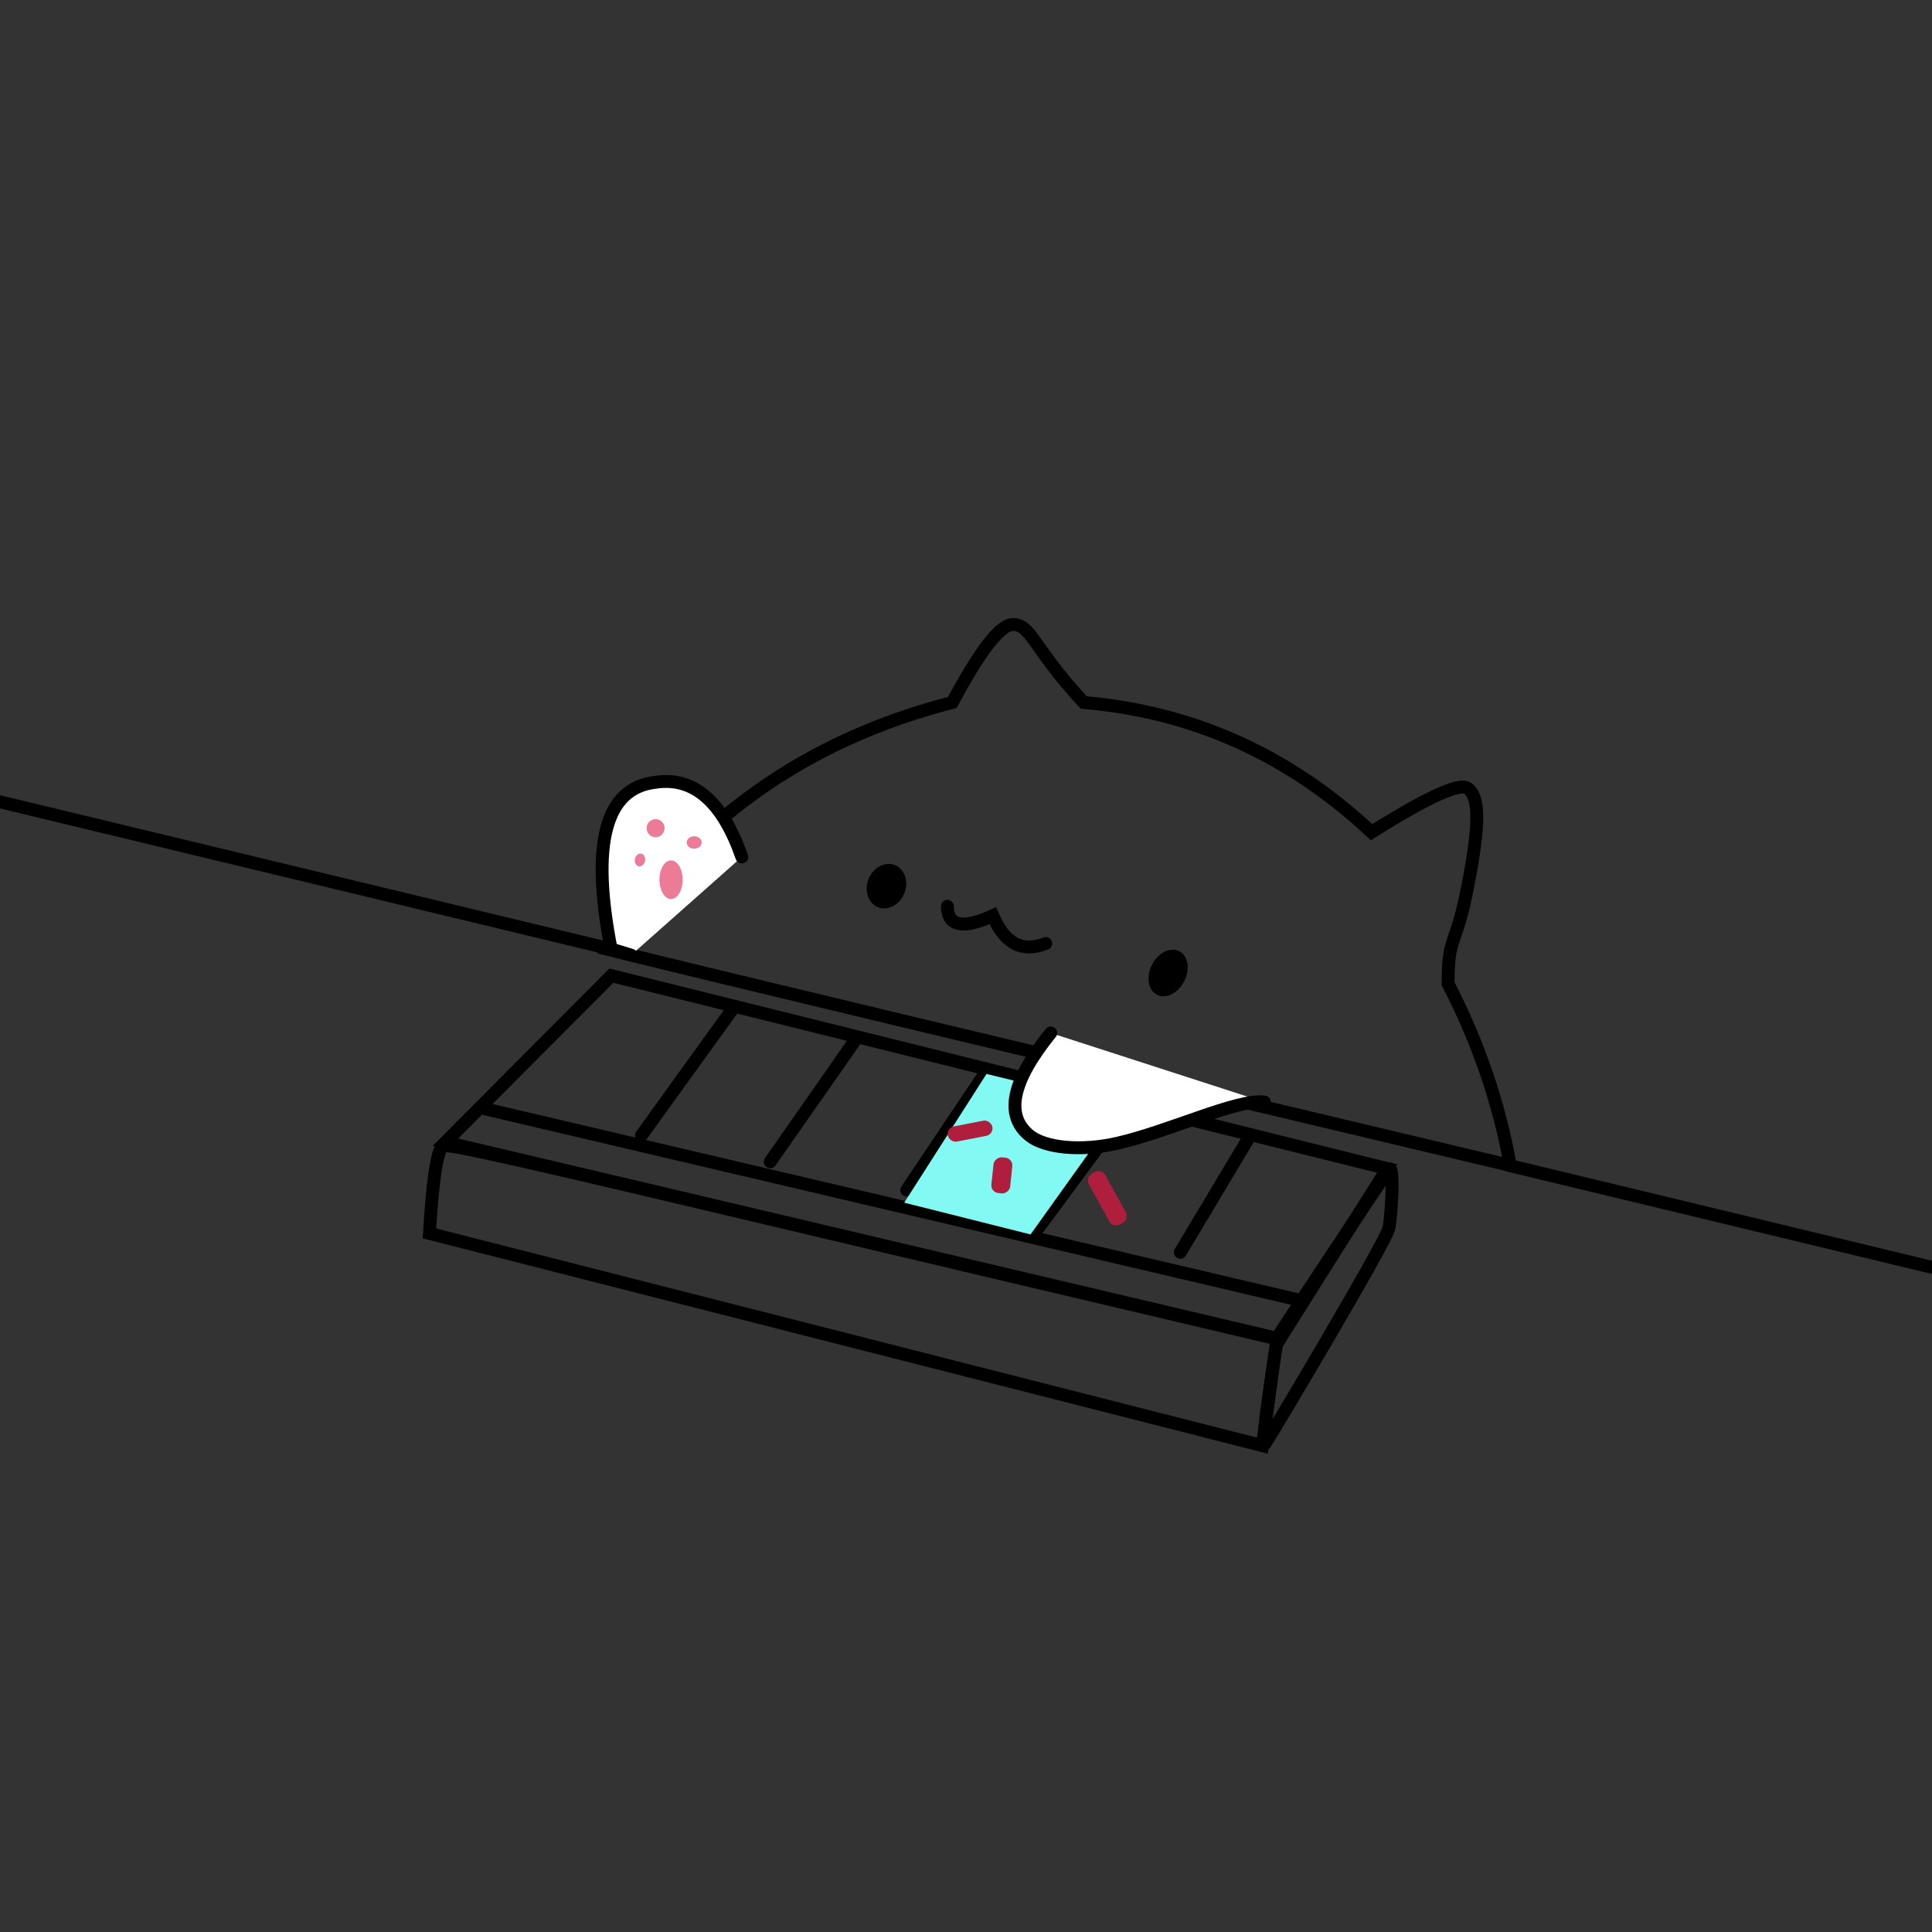 <?xml version="1.0" encoding="UTF-8"?>
<svg width="750px" height="750px" viewBox="0 0 750 750" version="1.1" xmlns="http://www.w3.org/2000/svg" xmlns:xlink="http://www.w3.org/1999/xlink">
    <rect x="0" y="0" width="750" height="750" fill="#333333" stroke="none"/>
    <!-- Generator: Sketch 51.3 (57544) - http://www.bohemiancoding.com/sketch -->
    <title>Artboard</title>
    <desc>Created with Sketch.</desc>
    <defs></defs>
    <g id="Artboard" stroke="none" stroke-width="1" fill="none" fill-rule="evenodd">
        <g id="keyboard-outline" transform="translate(166, 378)" fill-rule="nonzero" stroke="#000000" stroke-linecap="round" stroke-width="5">
            <polygon id="Path-5" points="71.314 0.74 6.93 65.391 330.852 141.789 372.51 75.646"></polygon>
            <path d="M5.93,66.781 C3.66,68.689 1.922,80.032 0.715,100.809 L324.073,183.198 L329.665,141.753 C243.673,121.472 184.884,107.583 153.298,100.086 C56.605,77.134 7.453,65.501 5.93,66.781 Z" id="Path-6"></path>
            <path d="M330.117,140.758 C330.347,140.24 371.11,78.636 373.211,76.016 C375.312,73.396 374.23,93.628 373.162,98.814 C372.094,104.001 327.677,178.668 325.193,182.296 C322.71,185.924 329.888,141.275 330.117,140.758 Z" id="Path-7"></path>
            <path d="M337.5,126.5 L22.5,52.5" id="Line-2"></path>
            <path d="M292.184,108.16 L319.5,62.5" id="Path-8"></path>
            <path d="M236.5,99.5 L270.5,53.5" id="Path-9"></path>
            <path d="M133,73 L165.5,26.5" id="Path-11"></path>
            <path d="M83.02,62.727 L119.082,12.727" id="Path-12"></path>
            <path d="M186,84 L216.5,38.5" id="Path-10"></path>
        </g>
        <g id="cat-body" transform="translate(235, 242)" fill-rule="nonzero" stroke="#000000">
            <path d="M134.695,30.699 C77.32,45.385 32.72,77.332 0.896,126.54 C40.048,136.307 156.844,164.27 351.285,210.43 C346.973,186.247 338.927,162.729 327.148,139.875 C327.148,120.564 329.98,126.766 334.73,102.32 C339.48,77.875 339.48,67.428 334.73,64.02 C331.564,61.747 319.134,67.427 297.441,81.059 C265.48,51.13 228.227,34.344 185.68,30.699 C165.43,8.746 165.43,0.453 158.156,0.453 C153.307,0.453 145.487,10.535 134.695,30.699 Z" id="Path" stroke-width="5" stroke-linecap="round"></path>
            <ellipse id="Oval-Copy" fill="#000000" transform="translate(218.461, 135.711) rotate(27) translate(-218.461, -135.711) " cx="218.461" cy="135.711" rx="6.534" ry="9"></ellipse>
            <ellipse id="Oval-Copy-2" fill="#000000" transform="translate(109.118, 101.998) rotate(22) translate(-109.118, -101.998) " cx="109.118" cy="101.998" rx="6.974" ry="8.318"></ellipse>
            <path d="M132.764,109.83 C132.89,117.575 138.77,118.789 150.402,113.473 C155.096,124.279 161.592,127.855 170.928,124.279" id="Path-2" stroke-width="5" stroke-linecap="round"></path>
        </g>
        <g id="key-4" transform="translate(233, 303)" fill-rule="nonzero">
            <polygon fill="#83F9F3" transform="translate(160.226, 145.3) rotate(27) translate(-160.226, -145.3) " points="136.824 121.981 189.403 109.584 180.344 169.737 131.048 181.016"></polygon>
            <g id="left-arm">
                <path d="M54.969,29.672 C47.445,8.077 36.249,-1.582 21.381,0.695 C1.958,2.904 -3.757,24.478 4.236,65.419 L11.993,67.768" id="Path-3" stroke="#000000" stroke-width="5" fill="#FFFFFF" stroke-linecap="round"></path>
                <g id="left-paw" transform="translate(13, 15)" fill="#EC7B97">
                    <circle id="Oval" cx="8.5" cy="3.5" r="3.5"></circle>
                    <ellipse id="Oval-Copy-3" transform="translate(2.44, 15.836) rotate(11) translate(-2.44, -15.836) " cx="2.44" cy="15.836" rx="2" ry="2.5"></ellipse>
                    <ellipse id="Oval-Copy-4" cx="23.469" cy="9.051" rx="2.922" ry="2.411"></ellipse>
                    <ellipse id="Oval-2" cx="14.5" cy="23.5" rx="4.5" ry="7.5"></ellipse>
                </g>
            </g>
            <path d="M174.894,98 C159.722,116.741 156.976,130.011 166.654,137.811 C172.662,142.652 186.676,144.05 200.885,140.785 C221.007,136.161 247.364,123.498 257.805,124.807" id="right-arm" stroke="#000000" stroke-width="5" fill="#FFFFFF" stroke-linecap="round"></path>
            <g id="slap-right" transform="translate(170.303, 152.174) rotate(8) translate(-170.303, -152.174) translate(132.303, 134.174)" fill="#AF1E3C">
                <rect id="Rectangle" transform="translate(9.305, 5.806) rotate(-19) translate(-9.305, -5.806) " x="0.497" y="2.806" width="17.617" height="6" rx="3"></rect>
                <rect id="Rectangle-Copy" transform="translate(23.906, 21.099) rotate(-92) translate(-23.906, -21.099) " x="16.931" y="17.434" width="13.95" height="7.33" rx="3"></rect>
                <rect id="Rectangle-Copy-2" transform="translate(65.704, 24.199) rotate(-127) translate(-65.704, -24.199) " x="54.444" y="20.533" width="22.52" height="7.33" rx="3"></rect>
            </g>
        </g>
        <path d="M-11.5,308.5 L235.5,368.014 M586.061,452.482 L789.5,501.5" id="Line" stroke="#000000" stroke-width="5" stroke-linecap="round" fill-rule="nonzero"></path>
    </g>
</svg>